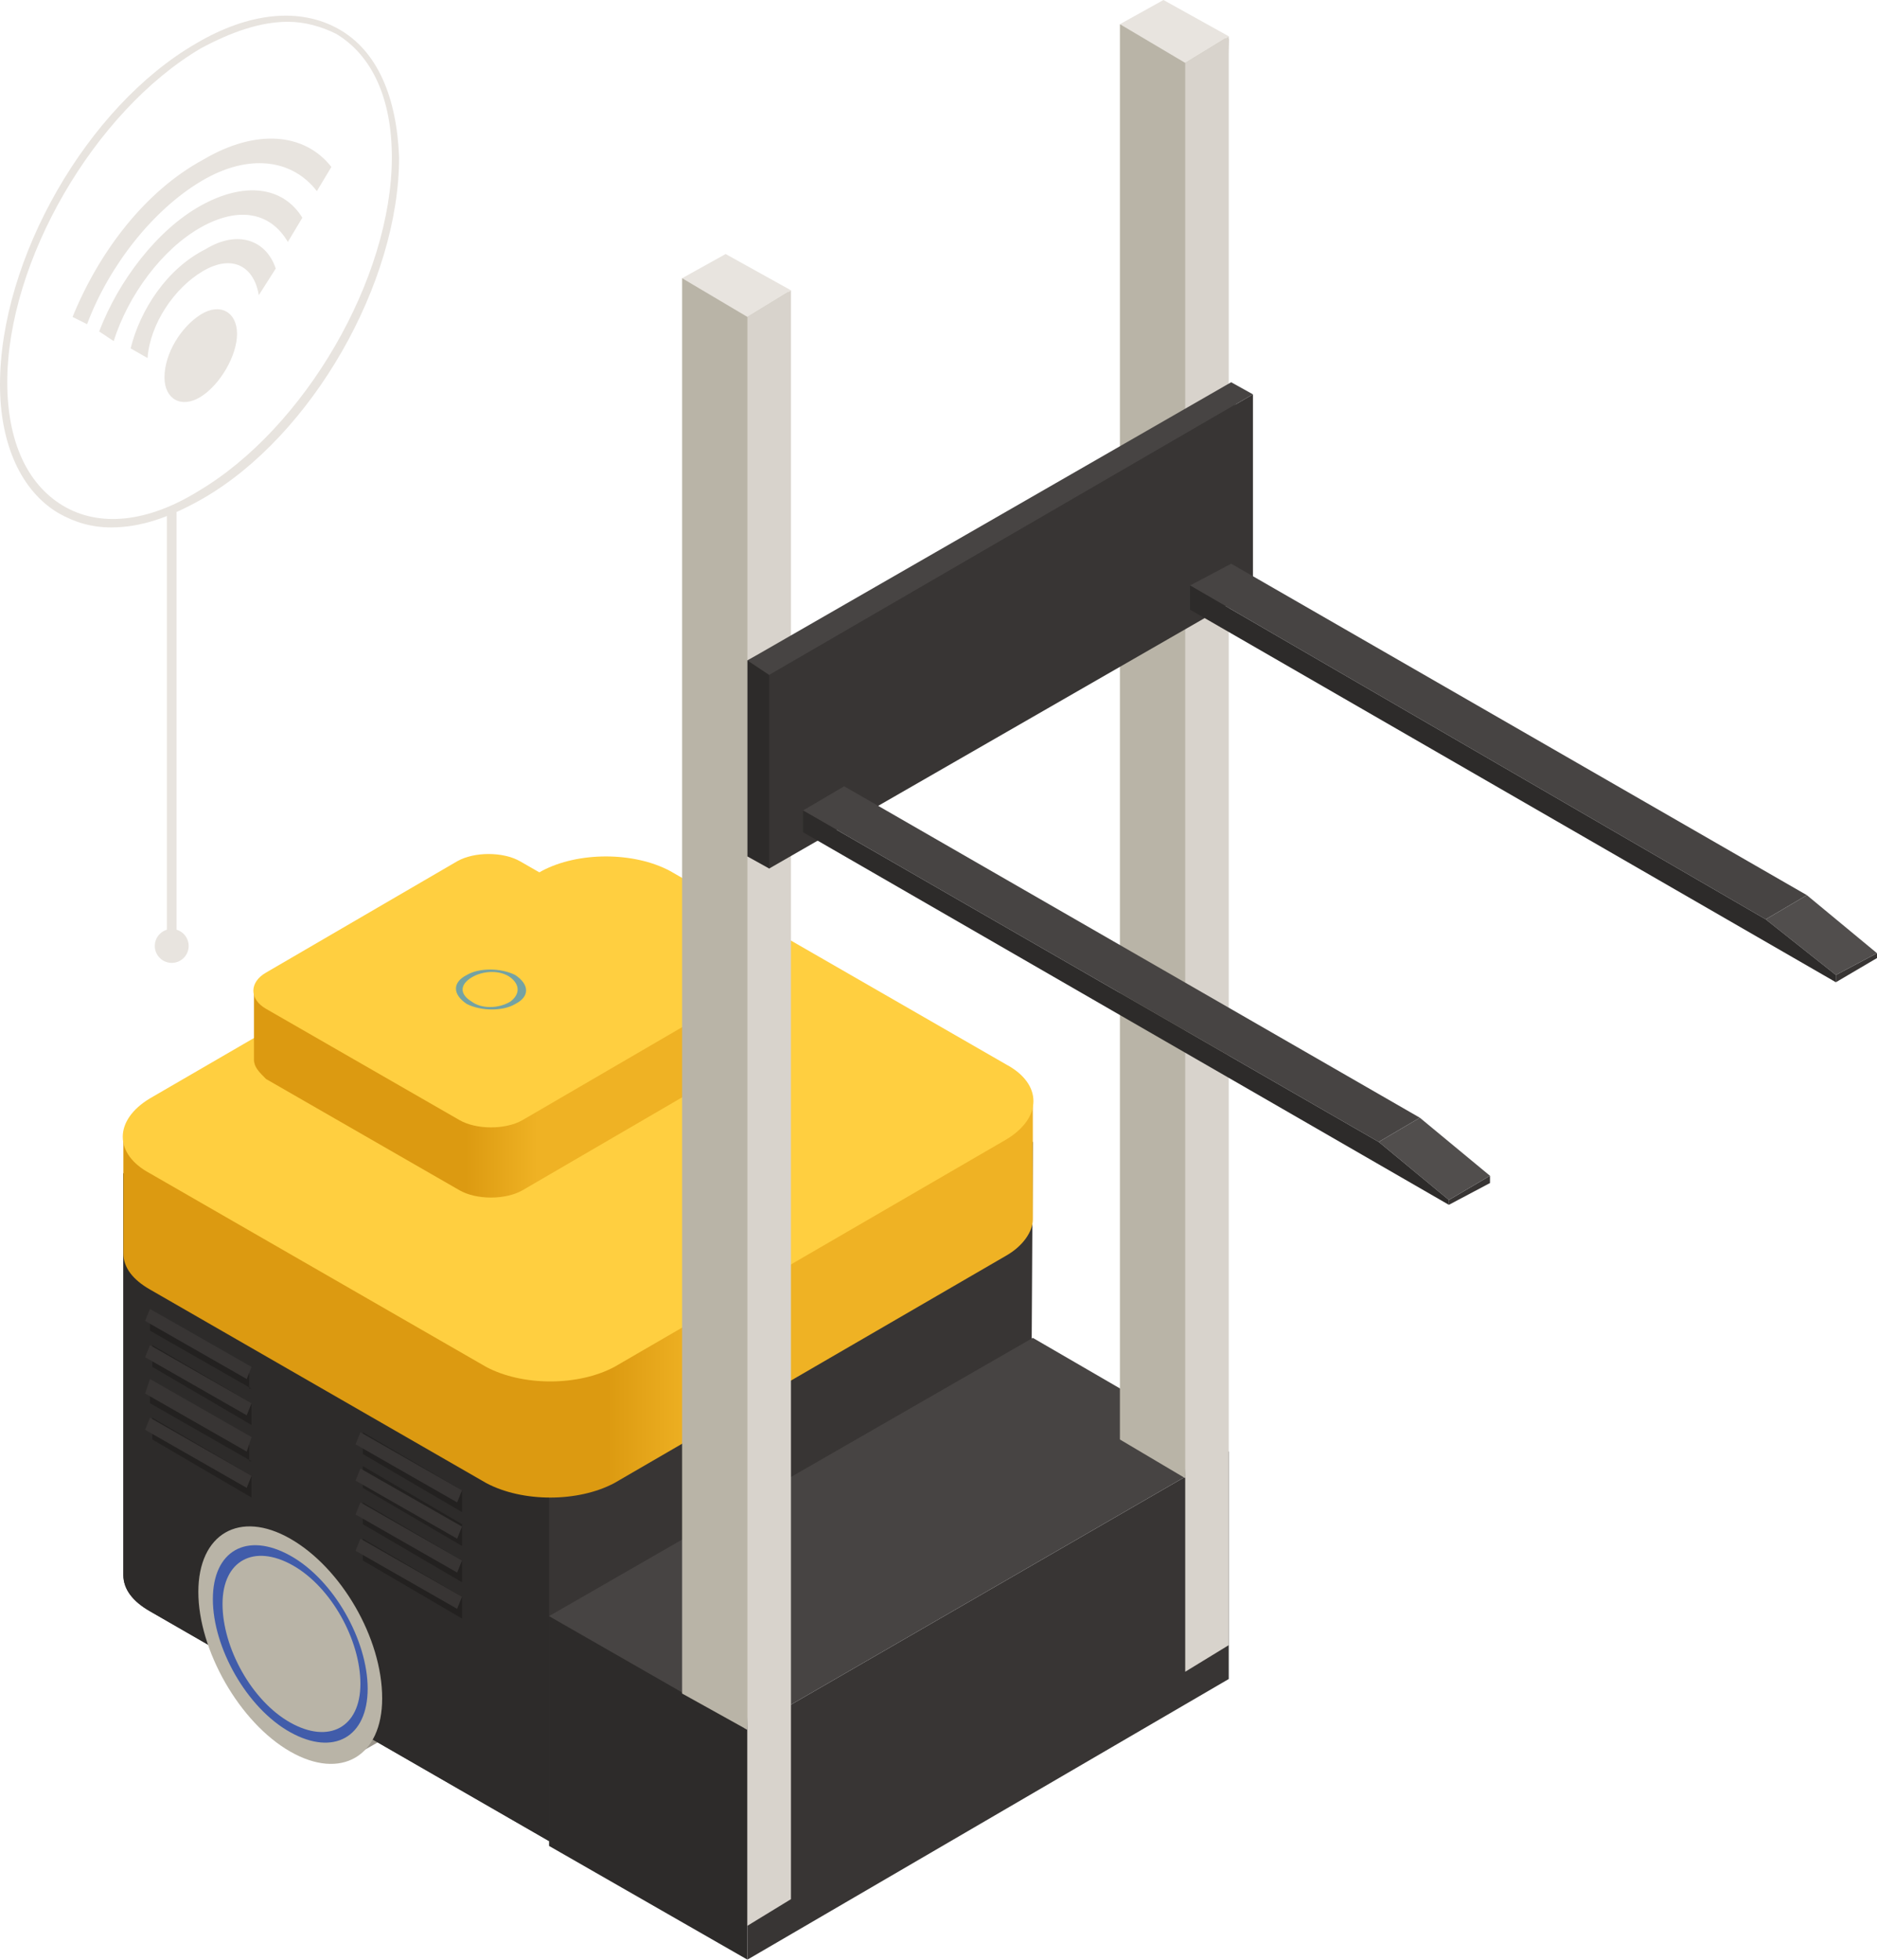 <svg version="1.1" xmlns="http://www.w3.org/2000/svg" xmlns:xlink="http://www.w3.org/1999/xlink" x="0px" y="0px"
	 viewBox="0 0 77.6 81" style="enable-background:new 0 0 77.6 81;" xml:space="preserve">
<style type="text/css">
	.st02_2{fill:#9B968C;}
	.st12_2{fill:#383534;}
	.st22_2{fill:#2D2B2A;}
	.st32_2{enable-background:new    ;}
	.st42_2{fill:url(#SVGID_1_1_);}
	.st52_2{fill:#FFCF40;}
	.st62_2{fill:url(#SVGID_2_1_);}
	.st72_2{fill:#74A2A3;}
	.st82_2{fill:#B9B4A7;}
	.st92_2{fill:#474443;}
	.st102_2{fill:#D8D3CC;}
	.st112_2{fill:#E8E4DF;}
	.st122_2{fill:#514E4D;}
	.st132_2{fill:#415CAA;}
	.st142_2{fill:#232120;}
</style>
<g id="_x37_">
	<g id="_x37__1_">
		<path class="st02_2" d="M17.9,65.7c-0.4-0.8-0.9-1.6-1.5-2.3c-0.5-0.6-1.1-1.1-1.7-1.4c-1.1-0.6-2-0.7-2.7-0.3l-2.8,1.6l5.4,9.3
			l2.8-1.6c0.7-0.4,1.1-1.2,1.1-2.4C18.6,67.6,18.3,66.6,17.9,65.7z"/>
		<path class="st12_2" d="M42.7,47.2L5.1,48.5l0,16.6c0,0.6,0.4,1.1,1.1,1.5l16.5,9.5l19.9-11.5L42.7,47.2z"/>
		<path class="st22_2" d="M5.1,48.5l0,16.6c0,0.6,0.4,1.1,1.1,1.5l16.5,9.5l0-24.7L5.1,48.5z"/>
		<g class="st32_2">
			<linearGradient id="SVGID_1_1_" gradientUnits="userSpaceOnUse" x1="24.992" y1="53.748" x2="28.707" y2="53.748">
				<stop  offset="3.571430e-02" style="stop-color:#DC9A11"/>
				<stop  offset="1" style="stop-color:#EFB224"/>
			</linearGradient>
			<path class="st42_2" d="M5.1,46.9l0,4.9c0,0.6,0.4,1.1,1.1,1.5l13.9,8c1.5,0.8,3.8,0.8,5.3,0l16.2-9.4c0.7-0.4,1.1-1,1.1-1.5l0-4.9
				L5.1,46.9z"/>
			<g>
				<path class="st52_2" d="M41.6,44c1.5,0.8,1.5,2.2,0,3.1l-16.2,9.4c-1.5,0.8-3.8,0.8-5.3,0l-13.9-8c-1.5-0.8-1.5-2.2,0-3.1L22.4,36
					c1.5-0.8,3.8-0.8,5.3,0L41.6,44z"/>
			</g>
		</g>
		<g>
			<g class="st32_2">
				<linearGradient id="SVGID_2_1_" gradientUnits="userSpaceOnUse" x1="19.147" y1="45.215" x2="22.231" y2="45.215">
					<stop  offset="3.571430e-02" style="stop-color:#DC9A11"/>
					<stop  offset="1" style="stop-color:#EFB224"/>
				</linearGradient>
				<path class="st62_2" d="M10.5,41l0,2.8c0,0.3,0.2,0.5,0.5,0.8l8,4.6c0.7,0.4,1.9,0.4,2.6,0l7.9-4.6c0.4-0.2,0.5-0.5,0.5-0.7l0-2.8
					L10.5,41z"/>
				<g>
					<path class="st52_2" d="M29.5,40.2c0.7,0.4,0.7,1.1,0,1.5l-7.9,4.6c-0.7,0.4-1.9,0.4-2.6,0l-8-4.6c-0.7-0.4-0.7-1.1,0-1.5l7.9-4.6
						c0.7-0.4,1.9-0.4,2.6,0L29.5,40.2z"/>
				</g>
			</g>
			<path class="st72_2" d="M19.3,40.3c-0.6,0.3-0.6,0.8,0,1.2c0.6,0.3,1.5,0.3,2,0c0.6-0.3,0.6-0.8,0-1.2C20.7,40,19.8,40,19.3,40.3z
				 M21.1,41.4c-0.5,0.3-1.2,0.3-1.6,0c-0.5-0.3-0.5-0.7,0-1c0.5-0.3,1.2-0.3,1.6,0C21.5,40.7,21.5,41.1,21.1,41.4z"/>
		</g>
		<path class="st82_2" d="M12,63.6c-2.1-1.2-3.8-0.2-3.8,2.2c0,2.4,1.7,5.4,3.8,6.6c2.1,1.2,3.8,0.2,3.8-2.2
			C15.8,67.7,14.1,64.8,12,63.6z"/>
		<g id="Axonometric_Cube_24_">
			<polygon id="Cube_face_-_left_704_" class="st22_2" points="30.9,81 22.7,76.3 22.7,66.8 30.9,71.5 			"/>
			<polygon id="Cube_face_-_right_704_" class="st12_2" points="50.8,69.4 30.9,81 30.9,71.5 50.8,60 			"/>
			<polygon id="Cube_face_-_top_712_" class="st92_2" points="30.9,71.5 22.7,66.8 42.7,55.3 50.8,60 			"/>
		</g>
		<g id="Axonometric_Cube_23_">
			<polygon id="Cube_face_-_left_587_" class="st82_2" points="49,61.1 46.3,59.5 46.3,1 50.8,1.6 			"/>
			<polygon id="Cube_face_-_right_587_" class="st102_2" points="50.8,68 49,69.1 49,2.6 50.8,1.5 			"/>
			<polygon id="Cube_face_-_top_595_" class="st112_2" points="49,2.6 46.3,1 48.1,0 50.8,1.5 			"/>
		</g>
		<g id="Axonometric_Cube_21_">
			<polygon id="Cube_face_-_left_585_" class="st82_2" points="30.9,71.5 28.2,70 28.2,11.5 32.6,12 			"/>
			<polygon id="Cube_face_-_right_585_" class="st102_2" points="32.7,78.5 30.9,79.6 30.9,13.1 32.7,12 			"/>
			<polygon id="Cube_face_-_top_593_" class="st112_2" points="30.9,13.1 28.2,11.5 30,10.5 32.7,12 			"/>
		</g>
		<g>
			<g id="Axonometric_Cube_28_">
				<polygon id="Cube_face_-_left_750_" class="st22_2" points="31.8,35.9 30.9,35.4 30.9,27.3 51.2,16.6 				"/>
				<polygon id="Cube_face_-_right_750_" class="st12_2" points="51.8,24.4 31.8,35.9 31.8,27.9 51.8,16.3 				"/>
				<polygon id="Cube_face_-_top_758_" class="st92_2" points="31.8,27.9 30.9,27.3 50.9,15.8 51.8,16.3 				"/>
			</g>
			<g class="st32_2">
				<g>
					<polygon class="st92_2" points="49.2,24.2 50.9,23.3 74.7,37 73,38 					"/>
				</g>
				<g>
					<polygon class="st12_2" points="75.9,40.3 77.6,39.4 77.6,39.6 75.9,40.6 					"/>
				</g>
				<polygon class="st122_2" points="74.7,37 73,38 75.9,40.3 77.6,39.4 				"/>
				<g>
					<polygon class="st22_2" points="73,38 75.9,40.3 75.9,40.6 49.2,25.2 49.2,24.2 					"/>
				</g>
			</g>
			<g class="st32_2">
				<g>
					<polygon class="st92_2" points="33.2,33.5 34.9,32.5 58.7,46.2 57,47.2 					"/>
				</g>
				<g>
					<polygon class="st12_2" points="59.9,49.6 61.6,48.6 61.6,48.9 59.9,49.8 					"/>
				</g>
				<polygon class="st122_2" points="58.7,46.2 57,47.2 59.9,49.6 61.6,48.6 				"/>
				<g>
					<polygon class="st22_2" points="57,47.2 59.9,49.6 59.9,49.8 33.2,34.4 33.2,33.5 					"/>
				</g>
			</g>
		</g>
		<path class="st132_2" d="M12,64.3c-1.8-1-3.2-0.2-3.2,1.8c0,2,1.4,4.5,3.2,5.5c1.8,1,3.2,0.2,3.2-1.8C15.2,67.8,13.8,65.3,12,64.3z
			 M12,71.2c-1.6-0.9-2.8-3.1-2.8-4.9c0-1.8,1.3-2.5,2.9-1.6c1.6,0.9,2.8,3.1,2.8,4.9C14.9,71.4,13.6,72.1,12,71.2z"/>
		<g>
			<g>
				<path class="st142_2" d="M19.1,62.5l-4.1-2.4v-0.9l4.1,2.4V62.5z"/>
				<path class="st12_2" d="M18.9,62.1l-4.2-2.4l0.2-0.5l4.2,2.4L18.9,62.1z"/>
			</g>
			<g>
				<path class="st142_2" d="M19.1,63.9l-4.1-2.4v-0.9l4.1,2.4V63.9z"/>
				<path class="st12_2" d="M18.9,63.6l-4.2-2.4l0.2-0.5l4.2,2.4L18.9,63.6z"/>
			</g>
			<g>
				<path class="st142_2" d="M19.1,65.4l-4.1-2.4v-0.9l4.1,2.4V65.4z"/>
				<path class="st12_2" d="M18.9,65l-4.2-2.4l0.2-0.5l4.2,2.4L18.9,65z"/>
			</g>
			<g>
				<path class="st142_2" d="M19.1,66.9l-4.1-2.4v-0.9l4.1,2.4V66.9z"/>
				<path class="st12_2" d="M18.9,66.5l-4.2-2.4l0.2-0.5l4.2,2.4L18.9,66.5z"/>
			</g>
		</g>
		<g>
			<g>
				<path class="st142_2" d="M10.4,57.4L6.2,55v-0.9l4.1,2.4V57.4z"/>
				<path class="st12_2" d="M10.2,57L6,54.6l0.2-0.5l4.2,2.4L10.2,57z"/>
			</g>
			<g>
				<path class="st142_2" d="M10.4,58.9l-4.1-2.4v-0.9l4.1,2.4V58.9z"/>
				<path class="st12_2" d="M10.2,58.5L6,56.1l0.2-0.5l4.2,2.4L10.2,58.5z"/>
			</g>
			<g>
				<path class="st142_2" d="M10.4,60.4L6.2,58v-0.9l4.1,2.4V60.4z"/>
				<path class="st12_2" d="M10.2,60L6,57.6L6.2,57l4.2,2.4L10.2,60z"/>
			</g>
			<g>
				<path class="st142_2" d="M10.4,61.9l-4.1-2.4v-0.9l4.1,2.4V61.9z"/>
				<path class="st12_2" d="M10.2,61.5L6,59.1l0.2-0.5l4.2,2.4L10.2,61.5z"/>
			</g>
		</g>
	</g>
	<g>
		<g>
			<g>
				<g>
					<path class="st112_2" d="M4.6,21.8c-0.8,0-1.5-0.2-2.2-0.6C0.9,20.3,0,18.4,0,15.9C0,10.7,3.6,4.4,8.1,1.8
						c2.2-1.3,4.3-1.5,5.9-0.6c1.6,0.9,2.4,2.8,2.5,5.3c0,5.2-3.6,11.5-8.1,14.1C7,21.4,5.8,21.8,4.6,21.8z M11.9,0.9
						c-1.1,0-2.3,0.4-3.6,1.1c-4.4,2.6-8,8.8-8,13.8c0,2.4,0.8,4.2,2.3,5.1c1.5,0.9,3.5,0.7,5.6-0.6c4.4-2.6,8-8.8,8-13.8
						c0-2.4-0.8-4.2-2.3-5.1C13.3,1.1,12.6,0.9,11.9,0.9z"/>
				</g>
			</g>
		</g>
		<path class="st112_2" d="M8.3,13c0.8-0.5,1.5-0.1,1.5,0.8c0,0.9-0.7,2.1-1.5,2.6c-0.8,0.5-1.5,0.1-1.5-0.8C6.8,14.6,7.5,13.5,8.3,13z
			 M5.4,14.4l0.7,0.4c0.1-1.4,1.1-2.9,2.3-3.6c1.2-0.7,2.1-0.2,2.3,1l0.7-1.1c-0.4-1.2-1.6-1.6-2.9-0.8C6.9,11.1,5.8,12.8,5.4,14.4z
			 M4.1,13.7l0.6,0.4c0.6-1.9,2-3.8,3.6-4.7c1.6-0.9,2.9-0.6,3.6,0.6l0.6-1c-0.8-1.3-2.4-1.5-4.2-0.5C6.5,9.5,4.9,11.6,4.1,13.7z
			 M3,13.1l0.6,0.3C4.5,11,6.3,8.7,8.3,7.5c2-1.2,3.8-0.9,4.8,0.4l0.6-1c-1.1-1.4-3.1-1.6-5.3-0.3C6,7.9,4.1,10.4,3,13.1z"/>
		<g>
			<path class="st112_2" d="M7.1,39.2c-0.1,0-0.2-0.1-0.2-0.2V21.2C6.9,21.1,7,21,7.1,21c0.1,0,0.2,0.1,0.2,0.2v17.9
				C7.2,39.2,7.1,39.2,7.1,39.2z"/>
		</g>
		<circle class="st112_2" cx="7.1" cy="39.1" r="0.7"/>
	</g>
</g>
</svg>

